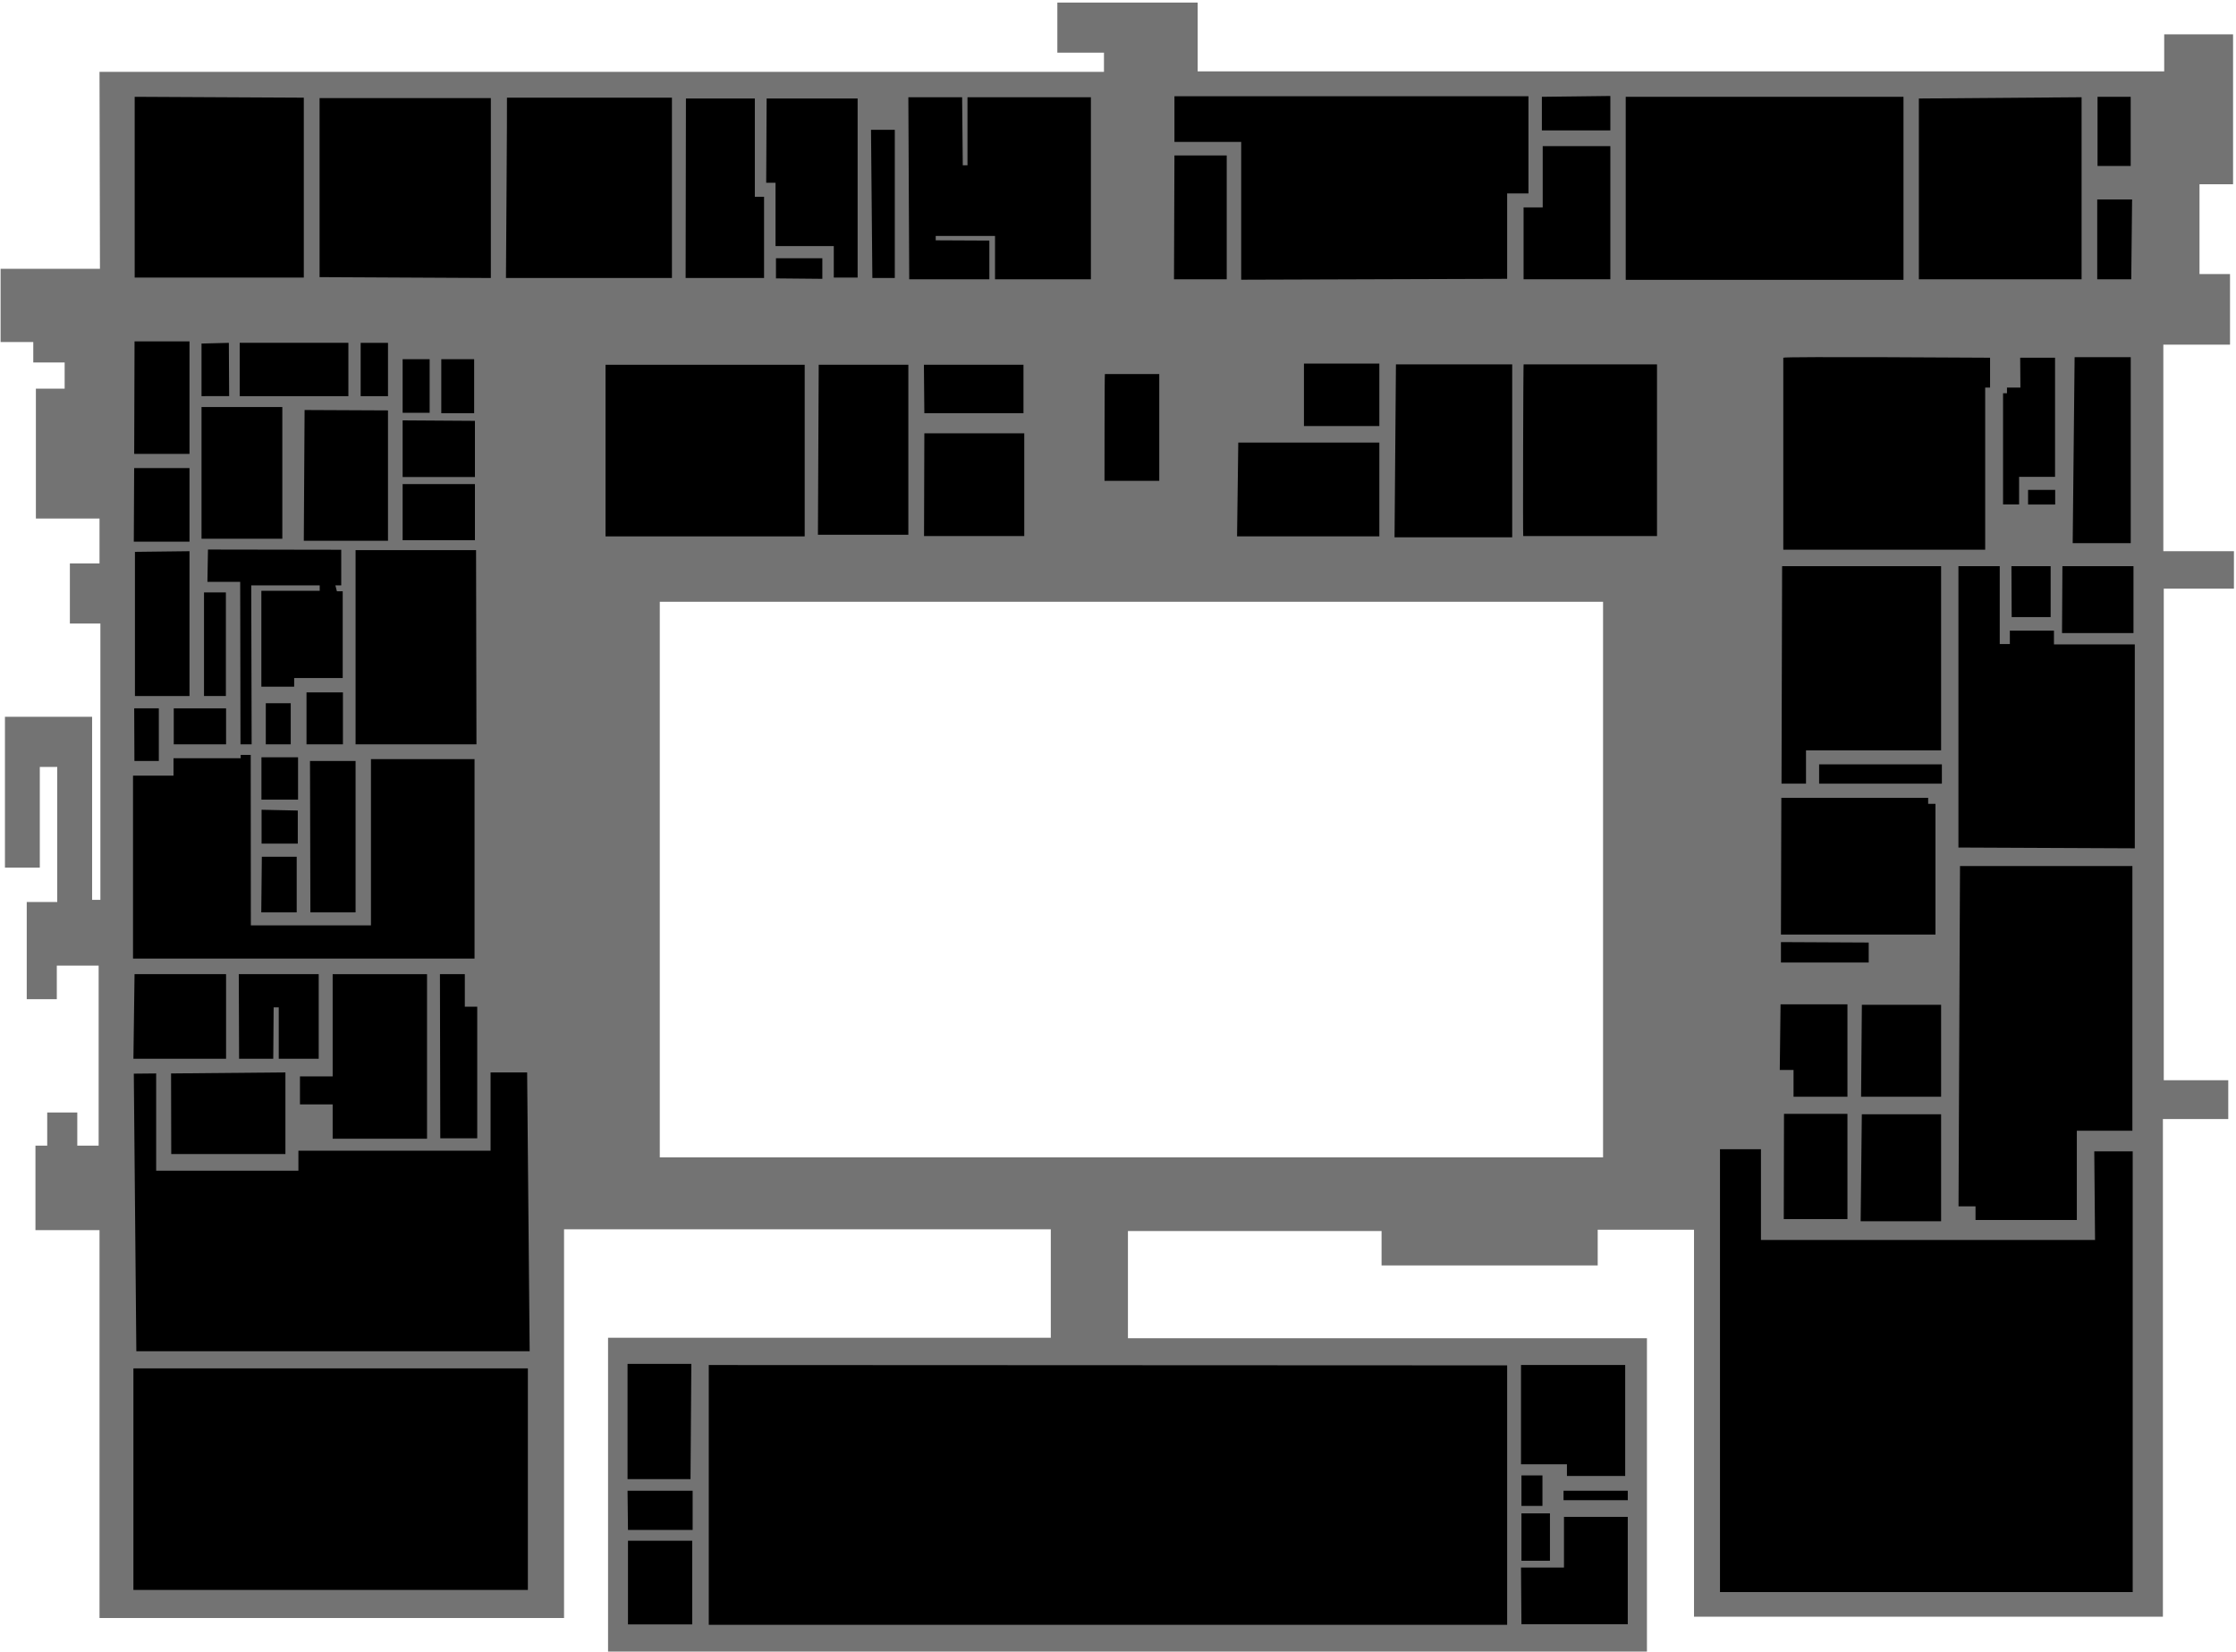 <svg width="678" height="501" viewBox="0 0 678 501"
    xmlns="http://www.w3.org/2000/svg">
    <g id="GraysArtLevel2">
        <g id="2nd Floor">
            <path id="Vector" opacity="0.55" d="M677.373 178.494V167.13H655.967V104.498H676.184V83.092H666.934V55.872H677.109V10.418H656.231V21.649H363.155V0.772H320.608V15.967H334.746V21.781H30.174L30.307 81.507H0.18V103.705H10.09V109.916H19.604V117.844H10.883V157.22H30.174V170.83H21.189V189.065H30.439V272.838H27.928V217.342H1.501V263.06H12.072V232.537H17.357V273.499H8.108V302.965H17.225V292.791H29.91V347.363H23.436V337.32H14.318V347.363H10.751V372.997H30.174V490.597H171.031V372.733H318.626V405.634H184.376V500.772H499.387V405.767H342.014V373.261H418.917V383.7H484.456V372.865H513.658V490.201H655.835V339.302H675.655V327.542H656.099V178.494H677.373ZM486.081 350.93H200.061V182.458H486.081V350.93Z" class="room"/>
        </g>
        <g id="GA1">
            <path id="Vector_2" d="M40.455 414.91H160.063V482.088H40.455V414.91Z" class="room"/>
        </g>
        <g id="GA5">
            <path id="Vector_3" d="M133.398 295.381H140.943V305.238H144.709V345.143H133.504L133.398 295.381Z" class="room"/>
        </g>
        <g id="GA6a">
            <path id="Vector_4" d="M94.115 276.644H107.817V230.74H93.996L94.115 276.644Z" class="room"/>
        </g>
        <g id="GA7">
            <path id="Vector_5" d="M40.798 295.381H68.547V321.028H40.455L40.798 295.381Z" class="room"/>
        </g>
        <g id="GA8">
            <path id="Vector_6" d="M72.405 295.381H96.638V321.028H84.522V305.449H82.976L82.857 321.028H72.497L72.405 295.381Z" class="room"/>
        </g>
        <g id="GA9">
            <path id="Vector_7" d="M100.867 295.381H129.487V345.275H100.867V334.863H90.957V326.38H100.867V295.381Z" class="room"/>
        </g>
        <g id="GA10a">
            <path id="Vector_8" d="M79.395 259.77H89.966V276.644H79.223L79.395 259.77Z" class="room"/>
        </g>
        <g id="GA11">
            <path id="Vector_9" d="M79.276 229.617H90.375V242.46H79.276V229.617Z" class="room"/>
        </g>
        <g id="GA12">
            <path id="Vector_10" d="M90.296 245.764V255.793H79.315V245.526L90.296 245.764Z" class="room"/>
        </g>
        <g id="GA13">
            <path id="Vector_11" d="M80.597 225.693V213.232H88.155V225.693H80.597Z" class="room"/>
        </g>
        <g id="GA13a">
            <path id="Vector_12" d="M92.939 209.942V225.693H103.985V209.942H92.939Z" class="room"/>
        </g>
        <g id="GA15">
            <path id="Vector_13" d="M144.352 166.813H107.817V225.692H144.471L144.352 166.813Z" class="room"/>
        </g>
        <g id="GA16a">
            <path id="Vector_14" d="M40.692 214.778H48.158V230.74H40.758L40.692 214.778Z" class="room"/>
        </g>
        <g id="GA17">
            <path id="Vector_15" d="M52.69 214.778H68.547V225.693H52.69V214.778Z" class="room"/>
        </g>
        <g id="GA18">
            <path id="Vector_16" d="M122.088 146.781H144.009V163.8H122.088V146.781Z" class="room"/>
        </g>
        <g id="GA19">
            <path id="Vector_17" d="M144.009 127.608V144.641H122.088V127.463L144.009 127.608Z" class="room"/>
        </g>
        <g id="GA20">
            <path id="Vector_18" d="M122.088 108.911H130.28V125.164H122.088V108.911Z" class="room"/>
        </g>
        <g id="GA23">
            <path id="Vector_19" d="M72.682 103.943H105.637V120.13H72.682V103.943Z" class="room"/>
        </g>
        <g id="GA20a">
            <path id="Vector_20" d="M133.808 108.911H143.771V125.296H133.808V108.911Z" class="room"/>
        </g>
        <g id="Bathroom 2">
            <path id="Vector_21" d="M92.358 124.318L117.648 124.437V163.959H92.12L92.358 124.318Z" class="bathroom"/>
        </g>
        <g id="GA29">
            <path id="Vector_22" d="M40.679 141.932H57.46V164.236H40.573L40.679 141.932Z" class="room"/>
        </g>
        <g id="GA24">
            <path id="Vector_23" d="M183.61 110.603H243.996V162.638H183.61V110.603Z" class="room"/>
        </g>
        <g id="GA25">
            <path id="Vector_24" d="M248.251 110.603H275.431V162.135H248.013L248.251 110.603Z" class="room"/>
        </g>
        <g id="GA26">
            <path id="Vector_25" d="M280.148 110.603H310.341V125.296H280.28L280.148 110.603Z" class="room"/>
        </g>
        <g id="GA27">
            <path id="Vector_26" d="M280.28 131.388H310.579V162.545H280.188L280.28 131.388Z" class="room"/>
        </g>
        <g id="GA28">
            <path id="Vector_27" d="M375.471 134.189H418.243V162.638H375.101L375.471 134.189Z" class="room"/>
        </g>
        <g id="GA30">
            <path id="Vector_28" d="M395.383 110.246H418.243V129.181H395.383V110.246Z" class="room"/>
        </g>
        <g id="GA31">
            <path id="Vector_29" d="M92.12 29.617V84.162H40.838V29.353L92.12 29.617Z" class="room"/>
        </g>
        <g id="GA32">
            <path id="Vector_30" d="M96.903 84.03V29.749H148.832V84.294L96.903 84.03Z" class="room"/>
        </g>
        <g id="GA33">
            <path id="Vector_31" d="M153.721 29.617H203.747V84.294H153.417C153.417 84.294 153.8 30.264 153.721 29.617Z" class="room"/>
        </g>
        <g id="GA34">
            <path id="Vector_32" d="M235.288 84.413V78.296H249.347V84.546L235.288 84.413Z" class="room"/>
        </g>
        <g id="GA34a">
            <path id="Vector_33" d="M207.989 29.868H228.88V59.664H231.681V84.294H207.896L207.989 29.868Z" class="room"/>
        </g>
        <g id="GA34b">
            <path id="Vector_34" d="M232.46 29.868H260.05V84.162H252.822V74.622H235.156V55.41H232.328L232.46 29.868Z" class="room"/>
        </g>
        <g id="GA35">
            <path id="Vector_35" d="M275.695 84.678H299.995V72.944L283.729 72.865V71.543H301.712V84.678H330.782V29.485H293.361V50.124H291.934L291.736 29.485H275.431L275.695 84.678Z" class="room"/>
        </g>
        <g id="GA36">
            <path id="Vector_36" d="M376.356 84.81V43.029H356.113V29.181H463.46V58.647H456.998V84.546L376.356 84.81Z" class="room"/>
        </g>
        <g id="GA39">
            <path id="Vector_37" d="M467.529 29.353V39.54H488.288V29.102L467.529 29.353Z" class="room"/>
        </g>
        <g id="GA39_2">
            <path id="Vector_38" d="M492.952 29.353V84.85H577.175V29.353H492.952Z" class="room"/>
        </g>
        <g id="GA43">
            <path id="Vector_39" d="M581.839 29.868V84.678H631.179V29.485L581.839 29.868Z" class="room"/>
        </g>
        <g id="GA43a">
            <path id="Vector_40" d="M636.015 29.353H646.07V50.322H636.015V29.353Z" class="room"/>
        </g>
        <g id="GA46">
            <path id="Vector_41" d="M540.732 108.462V166.681H601.95V117.513H603.43V108.462C603.43 108.462 540.97 108.052 540.732 108.462Z" class="room"/>
        </g>
        <g id="GA47">
            <path id="Vector_42" d="M612.561 108.462H623.132V144.588H612.231V152.952H607.368V119.244H608.557V117.513H612.627L612.561 108.462Z" class="room"/>
        </g>
        <g id="GA47a">
            <path id="Vector_43" d="M614.953 148.539H623.171V152.978H614.953V148.539Z" class="room"/>
        </g>
        <g id="GA45">
            <path id="Vector_44" d="M461.993 110.484H502.439V162.545H461.874C461.742 162.545 461.874 110.114 461.993 110.484Z" class="room"/>
        </g>
        <g id="GA44">
            <path id="Vector_45" d="M423.277 110.484H458.531V162.915H422.854L423.277 110.484Z" class="room"/>
        </g>
        <g id="GA48">
            <path id="Vector_46" d="M540.375 171.676H588.578V227.516H547.616V237.611H540.19L540.375 171.676Z" class="room"/>
        </g>
        <g id="GA49">
            <path id="Vector_47" d="M540.138 241.919H584.654V243.729H586.874V283.37H540.019L540.138 241.919Z" class="room"/>
        </g>
        <g id="Bathroom 4">
            <path id="Vector_48" d="M564.556 304.657H588.578V332.55H564.318L564.556 304.657Z" class="bathroom"/>
        </g>
        <g id="GA56">
            <path id="Vector_49" d="M539.899 304.524H560.182V332.55H543.837V324.424H539.662L539.899 304.524Z" class="room"/>
        </g>
        <g id="GA57">
            <path id="Vector_50" d="M540.943 337.73H560.182V369.654H540.877L540.943 337.73Z" class="room"/>
        </g>
        <g id="Bathroom 3">
            <path id="Vector_51" d="M564.543 337.862H588.578V370.301H564.186L564.543 337.862Z" class="bathroom"/>
        </g>
        <g id="GA54">
            <path id="Vector_52" d="M594.313 262.585H646.586V342.844H629.739V369.918H599.017V365.782H593.864L594.313 262.585Z" class="room"/>
        </g>
        <g id="GA53">
            <path id="Vector_53" d="M593.837 256.982V171.676H606.364V195.275H609.429V191.218H622.801V195.394H647.313V257.22L593.837 256.982Z" class="room"/>
        </g>
        <g id="GA53b">
            <path id="Vector_54" d="M609.905 171.676H621.797V187.109H609.984L609.905 171.676Z" class="room"/>
        </g>
        <g id="GA53c">
            <path id="Vector_55" d="M625.365 171.676H646.916V191.958H625.246L625.365 171.676Z" class="room"/>
        </g>
        <g id="GA59">
            <path id="Vector_56" d="M635.024 349.107H646.678V482.735H521.533V348.459H533.953V375.97H635.262L635.024 349.107Z" class="room"/>
        </g>
        <g id="stairs 6">
            <path id="Vector_57" d="M629.064 108.304H646.083V164.699H628.483L629.064 108.304Z" class="stair"/>
        </g>
        <g id="stairs 11">
            <path id="Vector_58" d="M334.905 145.803H351.514V113.417H335.024C334.905 113.536 334.905 145.552 334.905 145.803Z" class="stair"/>
        </g>
        <g id="stairs 4">
            <path id="Vector_59" d="M264.517 84.294H271.322V39.368H264.107L264.517 84.294Z" class="stair"/>
        </g>
        <g id="stairs 2">
            <path id="Vector_60" d="M40.692 137.624H57.46V103.507H40.798L40.692 137.624Z" class="stair"/>
        </g>
        <g id="stairs 8">
            <path id="Vector_61" d="M540.019 285.656V291.853H566.631V285.788L540.019 285.656Z" class="stair"/>
        </g>
        <g id="stairs 10">
            <path id="Vector_62" d="M209.627 413.549H190.283V448.499H209.376L209.627 413.549Z" class="stair"/>
        </g>
        <g id="DHA6">
            <path id="Vector_63" d="M190.283 452.014H210.024V463.906H190.415L190.283 452.014Z" class="room"/>
        </g>
        <g id="DHA5">
            <path id="Vector_64" d="M190.415 467.17H209.892V492.54H190.415V467.17Z" class="room"/>
        </g>
        <g id="DHA2">
            <path id="Vector_65" d="M461.332 447.363H467.701V456.612H461.332V447.363Z" class="room"/>
        </g>
        <g id="DHA3">
            <path id="Vector_66" d="M461.332 458.872H469.974V473.235H461.332V458.872Z" class="room"/>
        </g>
        <g id="DHA4">
            <path id="Vector_67" d="M461.2 475.309H474.228V459.942H493.573V492.487H461.332L461.2 475.309Z" class="room"/>
        </g>
        <g id="DHA4a">
            <path id="Vector_68" d="M474.096 454.881V452.014H493.573V454.881H474.096Z" class="room"/>
        </g>
        <g id="stairs 9">
            <path id="Vector_69" d="M461.2 413.774V443.993H475.127V447.534H492.793V413.88H461.2V413.774Z" class="stair"/>
        </g>
        <g id="DHA1">
            <path id="Vector_70" d="M214.913 413.893V492.659H456.998V413.999L214.913 413.893Z" class="room"/>
        </g>
        <g id="stairs 3">
            <path id="Vector_71" d="M356.113 47.138H371.969V84.678H355.98L356.113 47.138Z" class="stair"/>
        </g>
        <g id="stairs 5">
            <path id="Vector_72" d="M646.242 84.678H635.922V60.471H646.493L646.242 84.678Z" class="stair"/>
        </g>
        <g id="stairs 7">
            <path id="Vector_73" d="M551.594 231.758H588.816V237.611H551.594V231.758Z" class="stair"/>
        </g>
        <g id="GA41">
            <path id="Vector_74" d="M467.78 44.31H488.288V84.678H461.979V62.889H467.78V44.31Z" class="room"/>
        </g>
        <g id="GA3">
            <path id="Vector_75" d="M148.752 325.164V348.909H90.481V354.96H47.352V325.481L40.573 325.547L41.34 409.704H160.605L159.839 325.164H148.752Z" class="room"/>
        </g>
        <g id="GA4">
            <path id="Vector_76" d="M51.924 349.913H86.543V325.164L51.871 325.481L51.924 349.913Z" class="room"/>
        </g>
        <g id="GA16">
            <path id="Vector_77" d="M57.46 167.13L40.917 167.328V211.039H57.46V167.13Z" class="room"/>
        </g>
        <g id="stairs 1">
            <path id="Vector_78" d="M68.493 179.63H61.86V211.039H68.493V179.63Z" class="stair"/>
        </g>
        <g id="GA10">
            <path id="Vector_79" d="M112.481 230.172V280.582H76.065L76.025 228.89H72.973V229.842H73.039V229.908H52.611V235.193H40.335V290.65H143.89V230.172H112.481Z" class="room"/>
        </g>
        <g id="GA15_2">
            <path id="Vector_80" d="M76.184 177.49H96.942V179.141H79.249V208.211H89.199V205.582H103.919V179.273H102.149L101.699 177.49H103.47V166.694L63.063 166.628L62.891 176.419H72.828L72.92 225.693H76.303L76.184 177.49Z" class="room"/>
        </g>
        <g id="Bathroom 1">
            <path id="Vector_81" d="M70.145 123.407L61.107 123.42V163.351H85.605V123.407H70.145Z" class="bathroom"/>
        </g>
        <g id="GA22">
            <path id="Vector_82" d="M69.392 103.956L61.107 104.168V120.116L69.485 120.103L69.392 103.956Z" class="room"/>
        </g>
        <g id="GA21">
            <path id="Vector_83" d="M117.648 103.956H109.363V120.13H117.648V103.956Z" class="room"/>
        </g>
    </g>
</svg>
